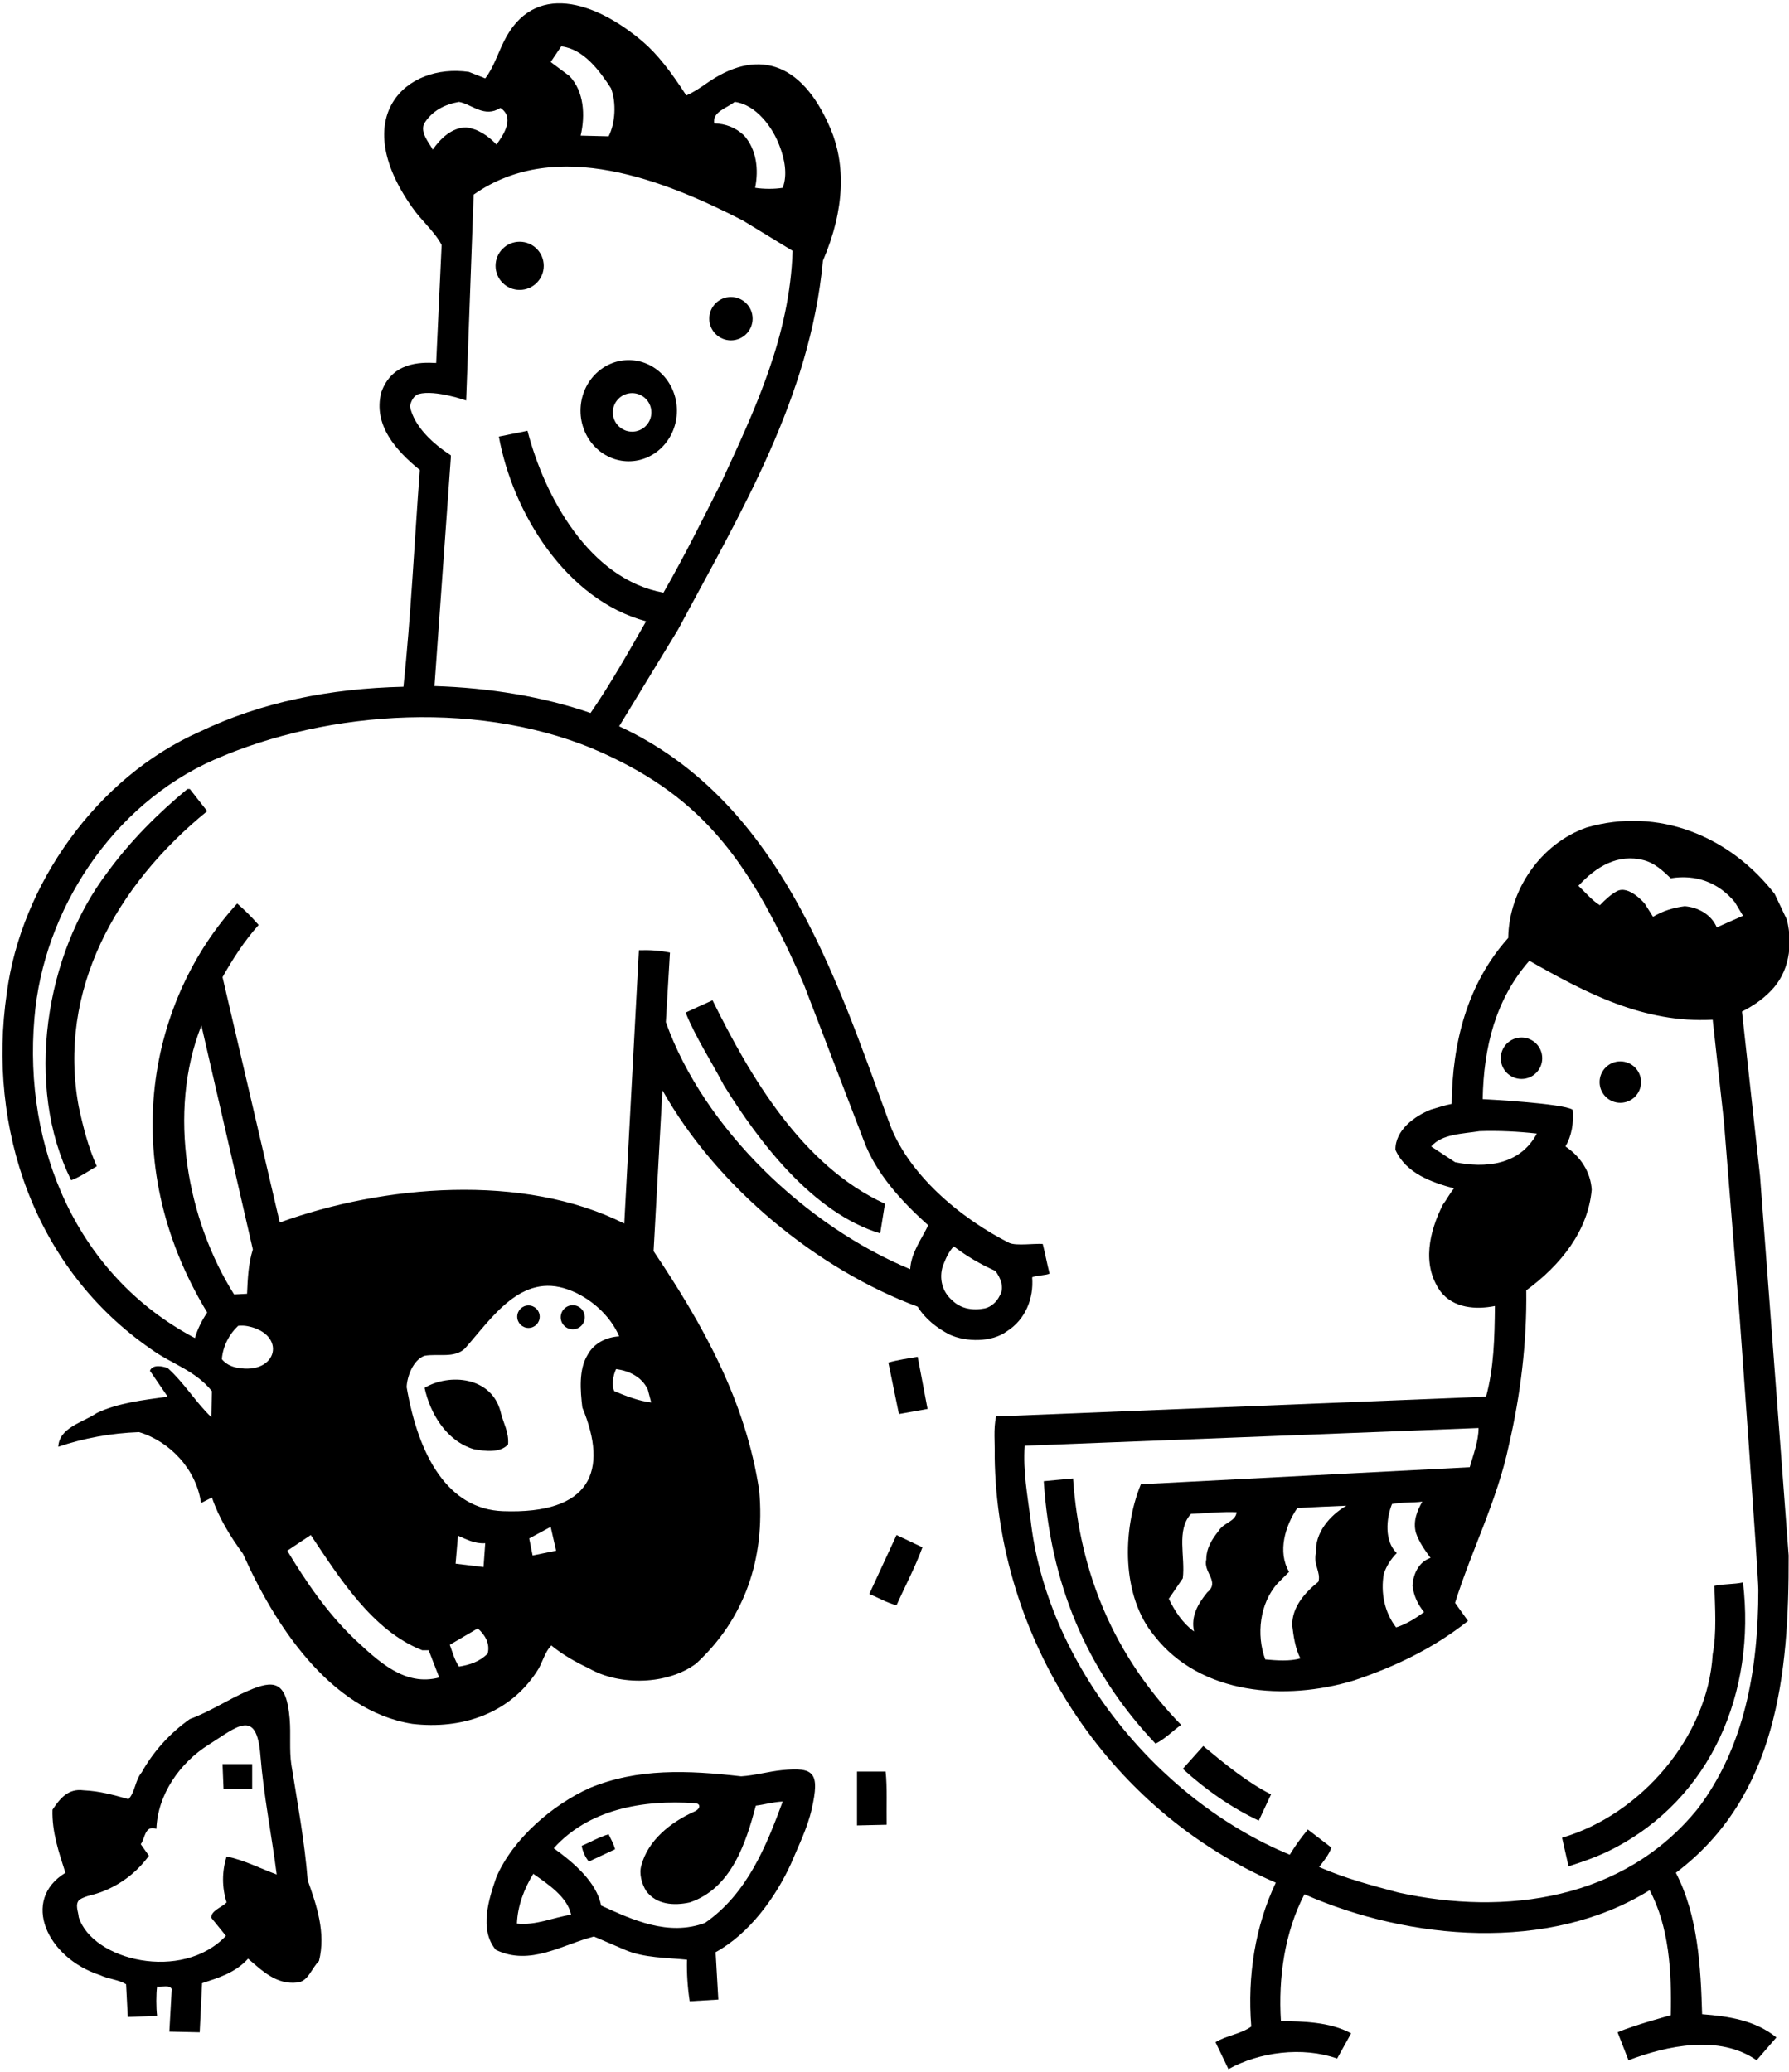 <?xml version="1.0" encoding="UTF-8"?>
<svg xmlns="http://www.w3.org/2000/svg" xmlns:xlink="http://www.w3.org/1999/xlink" width="525pt" height="608pt" viewBox="0 0 525 608" version="1.1">
<g id="surface1">
<path style=" stroke:none;fill-rule:nonzero;fill:rgb(0%,0%,0%);fill-opacity:1;" d="M 184.5 135.348 C 192.312 135.348 198.641 128.699 198.641 120.5 C 198.641 112.301 192.312 105.652 184.5 105.652 C 176.688 105.652 170.359 112.301 170.359 120.5 C 170.359 128.699 176.688 135.348 184.5 135.348 Z M 185.5 115.344 C 188.625 115.344 191.156 117.875 191.156 121 C 191.156 124.125 188.625 126.656 185.5 126.656 C 182.375 126.656 179.844 124.125 179.844 121 C 179.844 117.875 182.375 115.344 185.5 115.344 "/>
<path style=" stroke:none;fill-rule:nonzero;fill:rgb(0%,0%,0%);fill-opacity:1;" d="M 152.5 85.07 C 156.406 85.07 159.57 81.906 159.57 78 C 159.57 74.094 156.406 70.93 152.5 70.93 C 148.594 70.93 145.43 74.094 145.43 78 C 145.43 81.906 148.594 85.07 152.5 85.07 "/>
<path style=" stroke:none;fill-rule:nonzero;fill:rgb(0%,0%,0%);fill-opacity:1;" d="M 214.5 99.863 C 218.016 99.863 220.863 97.016 220.863 93.5 C 220.863 89.984 218.016 87.137 214.5 87.137 C 210.984 87.137 208.137 89.984 208.137 93.5 C 208.137 97.016 210.984 99.863 214.5 99.863 "/>
<path style=" stroke:none;fill-rule:nonzero;fill:rgb(0%,0%,0%);fill-opacity:1;" d="M 170.699 541.598 C 171 543.301 171.801 545 172.801 546.199 L 180.5 542.598 C 180.102 541 179.301 539.699 178.602 538.199 C 175.801 539 173.301 540.5 170.699 541.598 "/>
<path style=" stroke:none;fill-rule:nonzero;fill:rgb(0%,0%,0%);fill-opacity:1;" d="M 65.602 525 L 74 524.801 L 74 517.598 L 65.301 517.598 L 65.602 525 "/>
<path style=" stroke:none;fill-rule:nonzero;fill:rgb(0%,0%,0%);fill-opacity:1;" d="M 85.5 517.801 C 84.848 513.434 85.387 508.898 85.008 504.332 C 84.082 493.102 80.398 492.805 72.762 496.113 C 66.953 498.629 61.633 502.215 55.699 504.398 C 49.898 508.5 45 513.902 41.602 520 C 39.602 522.402 39.699 525.801 37.699 527.902 C 33.5 526.699 29.199 525.5 24.5 525.301 C 20 524.699 17.602 527.699 15.398 531 C 15.199 537.5 17.301 543.598 19.199 549.5 C 6.047 557.504 13.73 574.453 29.301 579.5 C 31.801 580.699 34.699 580.801 37 582.199 L 37.5 591.801 L 46.102 591.5 C 45.801 589.102 45.801 585 46.102 582.898 C 47.602 583.102 49.699 582.301 50.398 583.602 L 49.699 596.102 L 58.602 596.301 L 59.301 581.898 C 64.102 580.301 69 578.898 72.801 574.699 C 76.898 578.199 81.102 582.398 87.199 581.699 C 90.5 581.398 91.398 577.5 93.602 575.398 C 95.699 567.102 92.898 559 90.301 551.699 C 89.398 540.402 87.301 529 85.5 517.801 Z M 66.5 544.699 C 65.102 549.199 65.102 553.699 66.5 558.199 C 65 559.699 61.898 560.602 62 562.699 L 66.301 568 C 53.477 581.59 27.102 575.266 23.102 562.5 C 23 560.898 21.898 558.801 23.301 557.398 C 24.352 556.75 25.523 556.352 26.75 556.051 C 28.531 555.613 37.332 553.332 43.699 544.5 L 41.301 541.098 C 42.602 539.5 42.398 535.402 45.898 536.598 C 46.262 526.523 52.805 517.191 61.266 511.891 C 69.395 506.797 75.293 500.973 76.418 514.992 C 77.379 526.926 79.711 538.348 81.199 550 C 76.301 548.199 71.699 545.801 66.5 544.699 "/>
<path style=" stroke:none;fill-rule:nonzero;fill:rgb(0%,0%,0%);fill-opacity:1;" d="M 260.699 399.801 L 263.801 414.898 L 272.199 413.398 L 269.301 398.102 C 266.398 398.602 263.5 399 260.699 399.801 "/>
<path style=" stroke:none;fill-rule:nonzero;fill:rgb(0%,0%,0%);fill-opacity:1;" d="M 255.102 467.699 C 257.801 468.801 260.5 470.398 263.102 471 C 265.602 465.398 268.602 459.801 270.699 454 L 263.102 450.398 L 255.102 467.699 "/>
<path style=" stroke:none;fill-rule:nonzero;fill:rgb(0%,0%,0%);fill-opacity:1;" d="M 259.898 519.801 L 251.5 519.801 L 251.5 535.598 L 260.199 535.402 C 260.102 530.199 260.398 524.5 259.898 519.801 "/>
<path style=" stroke:none;fill-rule:nonzero;fill:rgb(0%,0%,0%);fill-opacity:1;" d="M 229.488 519.383 C 225.48 519.789 221.453 520.957 217.5 521.199 C 201.801 519.402 187.102 518.801 173.102 524.598 C 162.199 529.5 150.602 539.402 145.699 550.699 C 143.5 557 140.5 566.102 145.5 572.102 C 155.602 577 165.102 570.5 174.301 568.199 L 183.398 572.102 C 188.898 574.5 195.699 574.398 201.602 575 C 201.5 579.199 201.801 583.301 202.398 587.199 L 210.801 586.699 L 210 572.801 C 220 567.301 227.602 556.699 232.102 546.898 C 234.281 541.68 236.941 536.418 238.207 530.82 C 240.621 520.148 238.977 518.422 229.488 519.383 Z M 151.699 564.398 C 151.898 559.199 153.801 554.199 156.5 549.801 C 160.602 552.699 166.5 556.5 167.602 561.801 C 162.301 562.602 157.301 565 151.699 564.398 Z M 206.898 564.199 C 196.102 568.199 185.602 563.301 176.398 559.102 C 175.102 552.199 168.199 546.398 162.5 542.301 C 172.609 531.016 188.34 527.965 204.031 529.094 C 205.723 529.215 205.57 530.734 203.789 531.527 C 196.836 534.621 190.109 539.996 188.199 547.398 C 187.5 549.699 188.301 552.699 189.602 554.801 C 192.602 558.898 197.801 559.199 202.398 558.199 C 214.602 554.102 218.898 540.801 221.801 529.801 C 224.398 529.5 226.898 528.699 229.699 528.598 C 224.898 541.598 219.301 555.602 206.898 564.199 "/>
<path style=" stroke:none;fill-rule:nonzero;fill:rgb(0%,0%,0%);fill-opacity:1;" d="M 475.5 323.582 C 478.859 323.582 481.582 320.859 481.582 317.5 C 481.582 314.141 478.859 311.418 475.5 311.418 C 472.141 311.418 469.418 314.141 469.418 317.5 C 469.418 320.859 472.141 323.582 475.5 323.582 "/>
<path style=" stroke:none;fill-rule:nonzero;fill:rgb(0%,0%,0%);fill-opacity:1;" d="M 511.5 464.301 C 508.801 464.898 505.801 464.699 503.102 465.301 C 503.301 471.898 503.801 479.199 502.602 485.398 C 501.199 509.699 481.398 532.5 458.398 539.199 L 460.301 547.602 C 464.699 546.199 469 544.699 473.102 542.598 C 502.301 527.699 515.301 496.398 511.5 464.301 "/>
<path style=" stroke:none;fill-rule:nonzero;fill:rgb(0%,0%,0%);fill-opacity:1;" d="M 306.301 434.602 C 308.199 464 318.5 489.898 339.102 511.598 C 341.801 510.301 344.102 507.898 346.602 506.102 C 326.898 485.801 316.801 461.5 314.898 433.801 C 312 434.102 309.102 434.301 306.301 434.602 "/>
<path style=" stroke:none;fill-rule:nonzero;fill:rgb(0%,0%,0%);fill-opacity:1;" d="M 446.5 304.418 C 443.141 304.418 440.418 307.141 440.418 310.5 C 440.418 313.859 443.141 316.582 446.5 316.582 C 449.859 316.582 452.582 313.859 452.582 310.5 C 452.582 307.141 449.859 304.418 446.5 304.418 "/>
<path style=" stroke:none;fill-rule:nonzero;fill:rgb(0%,0%,0%);fill-opacity:1;" d="M 347.102 519 C 354 525.301 361.398 530.402 369.398 534.199 L 373 526.5 C 365.898 522.902 359.5 517.598 353.102 512.301 L 347.102 519 "/>
<path style=" stroke:none;fill-rule:nonzero;fill:rgb(0%,0%,0%);fill-opacity:1;" d="M 524.898 456.398 L 516.5 345.102 L 511.199 296.801 C 514.199 295.301 517.199 293.301 519.602 290.801 C 525 285.398 526.199 277.398 524.398 269.898 L 520.801 262.301 C 507.602 245.301 486.602 236.699 465.602 242.801 C 452.199 247.5 442.801 261.102 442.602 275.199 C 430.5 288.699 426.199 306.102 426 323.898 C 423.898 324.301 421.898 325 419.801 325.602 C 415.102 327.5 409.398 331.602 409.5 337.398 C 412.602 344.301 420.102 346.898 426.699 348.699 C 425.398 350.199 424.602 351.898 423.398 353.5 C 419.5 361.301 417.102 371 422.699 378.898 C 426.5 383.898 433.199 384.301 438.699 383.199 C 438.602 392.699 438.398 401.301 436.102 409.801 L 292.301 415.602 C 291.5 419.5 292 423.102 291.898 427.398 C 292.602 480.5 324.602 530.902 374.398 552.398 C 368.398 565 366 579.699 367.199 594.602 C 364.199 596.801 360 597.199 356.699 599.199 L 360.5 607.102 C 369.5 602.102 382.199 600.398 392.398 604 L 396.5 596.602 C 390.199 593.199 382.301 593.102 375.898 593 C 375.102 580.301 377 566.898 382.801 555.801 C 413.5 569.301 454.5 573 484.102 554.602 C 489.801 565.301 490.602 578.398 490.301 591.301 C 490.301 591.301 479.5 594.199 474.699 596.301 L 477.898 604.5 C 489.199 600.199 504.602 596.898 515.5 604.5 L 521.301 597.801 C 515.102 592.801 507.398 591.602 499.5 591 C 499.102 577.199 498.301 562 491.801 549.5 C 521.5 527.098 525 491.199 524.898 456.398 Z M 482.398 252.398 C 485.5 253.199 487.898 255.398 490.301 257.699 C 497.699 256.5 504.301 258.898 509.102 264.699 L 511.5 268.699 L 503.801 272.102 C 502.199 268.301 498.301 266.199 494.398 265.898 C 491.102 266.301 487.898 267.301 485.102 269 L 482.703 265.188 C 482.703 265.188 478.066 259.57 474.492 261.488 C 472.66 262.473 471.023 264.023 469.5 265.602 C 467.301 264.301 465.102 261.699 463.199 259.898 C 468.398 254.301 474.699 250.398 482.398 252.398 Z M 427 341 L 420 336.398 C 423.102 332.699 429.199 332.699 434.199 331.898 C 439.898 331.699 445.5 332 451 332.602 C 446 342 435.699 342.801 427 341 Z M 410.398 555.301 C 402.5 553.199 394.602 551.102 387.102 547.801 C 388.5 546 390 544.199 390.699 542.098 L 383.801 536.801 C 381.801 539.199 380 541.699 378.5 544.199 C 339.102 527.902 307 487.5 302.398 445.602 C 301.5 438.602 300.199 431.801 300.699 424.199 L 433.898 419 C 433.898 422.801 432.398 426.699 431.301 430.5 L 334.801 435.5 C 329.301 449 329.102 468.301 338.699 479.898 C 352.301 497.398 377.301 499.102 397.199 493.102 C 409.199 489.102 420.602 483.699 430.801 475.602 L 427 470.301 C 431.898 454.699 439.398 440.199 442.801 424 C 446.199 409.301 448.102 394 447.898 378.602 C 458 371.199 466 361.199 467.102 349.102 C 466.801 343.898 463.801 339.301 459.398 336.398 C 461.199 333.301 461.898 329.398 461.5 325.602 C 458.602 323.699 435.102 322.5 435.102 322.5 C 435.398 307.199 438.898 293.199 448.801 281.898 C 465.301 291.301 482.398 300.301 502.602 299.199 L 505.898 329 L 510.5 386.301 C 510.5 386.301 515.996 461.609 515.996 466.5 C 516.012 489.785 511.938 512.586 498.301 530.598 C 476.602 557.5 441.801 562.199 410.398 555.301 Z M 417.898 473 C 415.5 474.801 412.602 476.602 409.699 477.5 C 406.301 473.102 405.102 467.301 406.102 461.699 C 406.898 459.5 408.102 457.5 409.898 455.699 C 406.199 452.199 406.801 445.5 408.5 441.301 C 411.602 440.699 414.199 441 417.398 440.602 C 415.898 443.199 414.602 446.301 415.5 449.699 C 416.398 452.398 418.102 454.801 419.801 457.102 C 416.301 458.301 414.699 461.898 414.5 465.301 C 414.898 468.199 416 470.699 417.898 473 Z M 386.199 455.699 C 385.301 458.898 387.699 461.398 386.898 464.102 C 382.898 467.301 379.199 471.5 379.199 476.801 C 379.602 480.199 380.102 483.602 381.602 486.602 C 378.5 487.5 374.602 487.199 371.301 486.898 C 368.602 479.602 369.699 470.398 374.898 464.602 L 378.301 461.199 C 374.801 455.301 377.199 447.602 380.699 442.5 C 385.5 442.199 390.301 442 395.102 441.801 C 390.301 444.602 385.801 449.699 386.199 455.699 Z M 354.301 467.199 C 351.602 470.5 349.398 474.199 350.398 478.699 C 346.898 476.102 344.699 472.602 343 469.102 L 347.102 463.102 C 347.898 456.801 345.102 449 349.5 444.199 C 353.602 444 359.102 443.5 362.898 443.699 C 362.602 446.5 359.102 446.699 357.602 449.199 C 355.602 451.699 354 454.301 354 457.602 C 353 461.301 358.102 464.102 354.301 467.199 "/>
<path style=" stroke:none;fill-rule:nonzero;fill:rgb(0%,0%,0%);fill-opacity:1;" d="M 171.617 386.5 C 171.617 384.547 170.035 382.965 168.086 382.965 C 166.133 382.965 164.547 384.547 164.547 386.5 C 164.547 388.453 166.133 390.035 168.086 390.035 C 170.035 390.035 171.617 388.453 171.617 386.5 "/>
<path style=" stroke:none;fill-rule:nonzero;fill:rgb(0%,0%,0%);fill-opacity:1;" d="M 124.602 407.199 C 126.199 414.699 131 422.801 139 425.199 C 142.199 425.801 146.801 426.398 149.102 423.801 C 149.398 420.102 147.602 417.398 146.898 414.199 C 144.199 403.898 131.898 402.898 124.602 407.199 "/>
<path style=" stroke:none;fill-rule:nonzero;fill:rgb(0%,0%,0%);fill-opacity:1;" d="M 155.086 383.035 C 153.262 383.035 151.785 384.512 151.785 386.336 C 151.785 388.156 153.262 389.633 155.086 389.633 C 156.906 389.633 158.383 388.156 158.383 386.336 C 158.383 384.512 156.906 383.035 155.086 383.035 "/>
<path style=" stroke:none;fill-rule:nonzero;fill:rgb(0%,0%,0%);fill-opacity:1;" d="M 302.898 374.801 C 303.398 374.301 307.5 374.164 308 373.664 C 307.301 370.965 306.699 367.699 306 365 C 303.699 364.801 298.199 365.602 296.199 364.699 C 281.898 357.5 266 344.301 260.699 328.699 C 245 285.699 228.398 234.699 181.699 213.102 L 199 184.699 C 217.301 150.398 237.699 116.898 241.5 76.5 C 248.07 61.23 248.094 48.055 243.73 37.781 C 235.07 17.391 221.633 14.363 207.266 24.516 C 205.344 25.871 203.414 27.145 201.398 28 C 196.812 20.914 192.875 15.84 188.648 12.238 C 174.637 0.297 156.531 -5.566 147.828 12.25 C 146.039 15.906 144.711 20.043 142.398 23 L 137.602 21.102 C 119.258 18.449 102.023 34.129 121 60.898 C 123.602 64.699 127.699 68.102 129.602 71.898 L 128 106.5 C 122.961 106.227 115.016 106.371 111.898 115.102 C 109.398 124.699 116.301 132.301 123.199 137.898 C 121.602 159.102 120.602 180.602 118.398 201.5 C 96.801 202 76.699 206 58.602 214.699 C 28.301 228.102 6.199 259.699 2 291.301 C -3.801 330.898 10 372.199 44.398 395.898 C 50.301 400.199 57.199 402 62.199 408.199 L 62 415.801 C 57.398 411.398 54.102 405.801 49.199 401.398 C 47.801 400.898 44.801 400.199 44 402.199 L 49.199 409.801 C 42 410.801 34.699 411.602 28.398 414.602 C 24.301 417.398 17.398 418.801 17.102 424.5 C 24.5 422 32.5 420.5 40.801 420.199 C 50 423 57.602 431.199 59 441 L 62.199 439.398 C 64.199 445.301 67.5 450.699 71.301 455.898 C 80.398 476.301 96.602 501.898 121 505.801 C 135.398 507.5 149.398 502.898 157.5 490.5 C 159.199 488.102 159.699 484.898 161.801 482.801 C 165.199 485.602 169 487.699 172.801 489.5 C 181.801 494.699 195.898 494.398 204.301 488.102 C 218.5 475 224.602 457.301 222.801 437.398 C 218.898 411.301 206.398 388.801 191.801 367.102 L 194.398 319.898 C 210.301 348.199 239.699 372.398 269.301 383.398 C 271.5 387 275 389.699 278.699 391.602 C 283.5 393.801 291.102 393.898 295.5 390.602 C 300.898 387.199 303.398 381 302.898 374.801 Z M 215.602 29.898 C 221.898 30.699 226.801 37.398 228.801 42.898 C 230.199 46.5 231.199 51.199 229.699 55.102 C 227.398 55.5 224.102 55.5 221.602 55.102 C 222.699 49.699 222 43.898 218.398 39.801 C 215.898 37.398 212.898 36.301 209.602 36.199 C 209 32.801 213.199 31.801 215.602 29.898 Z M 164.699 13.602 C 171.301 14.398 175.898 20.699 179.301 25.898 C 180.898 30.102 180.602 36.102 178.602 40 L 170.398 39.801 C 171.801 33.801 171.398 26.801 167.102 22.301 L 161.602 18.199 Z M 127 43.898 C 125.801 41.699 123.398 39.102 124.398 36.398 C 126.699 32.5 130.602 30.602 134.699 29.898 C 138.5 30.602 142.164 34.668 146.836 31.668 C 151.031 34.367 148 39.332 145.699 42.398 C 143.301 39.898 140.301 37.801 136.801 37.398 C 132.602 37.398 129.199 40.699 127 43.898 Z M 120.301 119.199 C 120.602 117.801 121.301 116.102 122.898 115.602 C 127.699 114.301 136.801 117.5 136.801 117.5 L 139 57.102 C 163.301 40 195.398 53.102 218 64.699 L 232.602 73.602 C 231.801 98.5 221.602 120.102 211.699 141.5 C 206.199 152.398 200.801 163.301 194.699 173.898 C 172.898 169.898 159.801 145.699 154.801 126.398 L 146.398 128.102 C 150.398 150.199 165.898 175.898 189.602 182.301 C 184.398 191.398 179.301 200.5 173.301 209.199 C 159.398 204.398 143.602 201.801 127.5 201.301 L 132.301 134.301 L 132.301 133.602 C 127.199 130.301 121.5 125.199 120.301 119.199 Z M 69.539 401.297 C 67.793 400.961 66.211 400.172 65.102 398.801 C 65.398 395 67.301 391.398 69.898 389 C 70.832 388.918 71.73 388.938 72.574 389.098 C 84.32 391.352 81.598 403.602 69.539 401.297 Z M 59.102 300.898 L 74.199 366.602 C 72.898 370.699 72.699 375.102 72.5 379.602 L 68.699 379.801 C 55 358.102 49 326.5 59.102 300.898 Z M 104 480.898 C 95.898 473.102 89.801 464.102 84.301 455 L 91.199 450.398 C 99.5 462.801 109.301 478.5 123.898 484.199 L 125.801 484.199 L 128.898 492.199 C 118.801 494.898 111.102 487.5 104 480.898 Z M 143.102 485.199 C 140.699 487.602 137.801 488.5 134.699 489 C 133.398 487.102 132.801 484.801 132 482.602 L 140.199 477.801 C 142.301 479.602 143.898 482.301 143.102 485.199 Z M 133.699 458.801 L 134.398 450.602 C 137 451.699 139.301 453 142.398 452.801 L 141.898 459.801 Z M 156.301 456.398 L 155.301 451.398 L 161.602 448 L 163.199 455 Z M 147.602 443.398 C 131.582 442.82 122.848 427.445 119.336 407 C 119.434 404 121.199 399 124.602 397.801 C 128.5 397.102 133.301 398.602 136.398 395.699 C 144.398 386.699 152.898 373.301 166.801 378.398 C 173 380.602 179.102 385.898 181.699 392.102 C 178.102 392.301 174.301 394 172.398 397.602 C 169.801 401.898 170.301 408 170.898 413 C 178.664 431.664 173.336 444.336 147.602 443.398 Z M 180.301 408.199 C 179.398 406.699 179.898 403.5 180.801 401.699 C 184.5 402.199 188.301 403.898 190.102 407.699 L 191.102 411.5 C 187.5 411.102 183.699 409.602 180.301 408.199 Z M 267.102 372.398 C 236.699 359.801 206.602 331.301 195.398 299.898 L 196.602 279.5 C 193.699 278.898 190.699 278.699 187.5 278.801 L 183.199 359 C 153.5 344.102 112.398 347.699 82.102 358.699 L 65.301 286.699 C 68.301 281.398 71.602 276.199 75.898 271.398 C 74 269.199 71.801 267 69.602 265.102 C 44.176 292.77 33.527 340.098 60.801 385.102 C 59.199 387.5 58 389.898 57.199 392.602 C 22.5 374.301 6.801 336.699 10.102 298.699 C 12.699 267.199 32.898 236.102 62.898 222.898 C 96.531 208.148 142.387 205.191 177.227 221.098 C 206.52 234.473 220.297 252.891 236 289.102 L 253.5 334.699 C 257 344.102 264.199 352.199 272.398 359.5 C 270.398 363.699 267.398 367.5 267.102 372.398 Z M 293.301 380.301 C 292.5 382 290.801 383.5 289 383.898 C 285.398 384.602 281.898 384 279.398 381.5 C 276.5 379 275.5 375.102 276.699 371.398 C 277.5 369.398 278.301 367.398 279.898 365.699 C 283.699 368.602 287.801 371 292.102 372.898 C 293.602 374.898 294.898 377.898 293.301 380.301 "/>
<path style=" stroke:none;fill-rule:nonzero;fill:rgb(0%,0%,0%);fill-opacity:1;" d="M 55 231.5 C 46.301 238.699 38.199 246.801 31.5 256 C 13.199 280 7.102 318.801 20.898 346.301 C 23.602 345.301 26.102 343.5 28.398 342.199 C 25.898 336.602 24.398 330.699 23.102 324.699 C 16.801 290.699 34 259.801 60.801 238 L 55.699 231.5 L 55 231.5 "/>
<path style=" stroke:none;fill-rule:nonzero;fill:rgb(0%,0%,0%);fill-opacity:1;" d="M 209.102 293.5 C 206.398 294.699 203.801 295.898 201.199 297.102 C 204.199 304.5 208.699 311.301 212.398 318.398 C 222.898 335.301 238.602 355.898 258.301 361.898 L 259.699 353.199 C 235.398 342.102 220.102 315.801 209.102 293.5 "/>
</g>
</svg>
